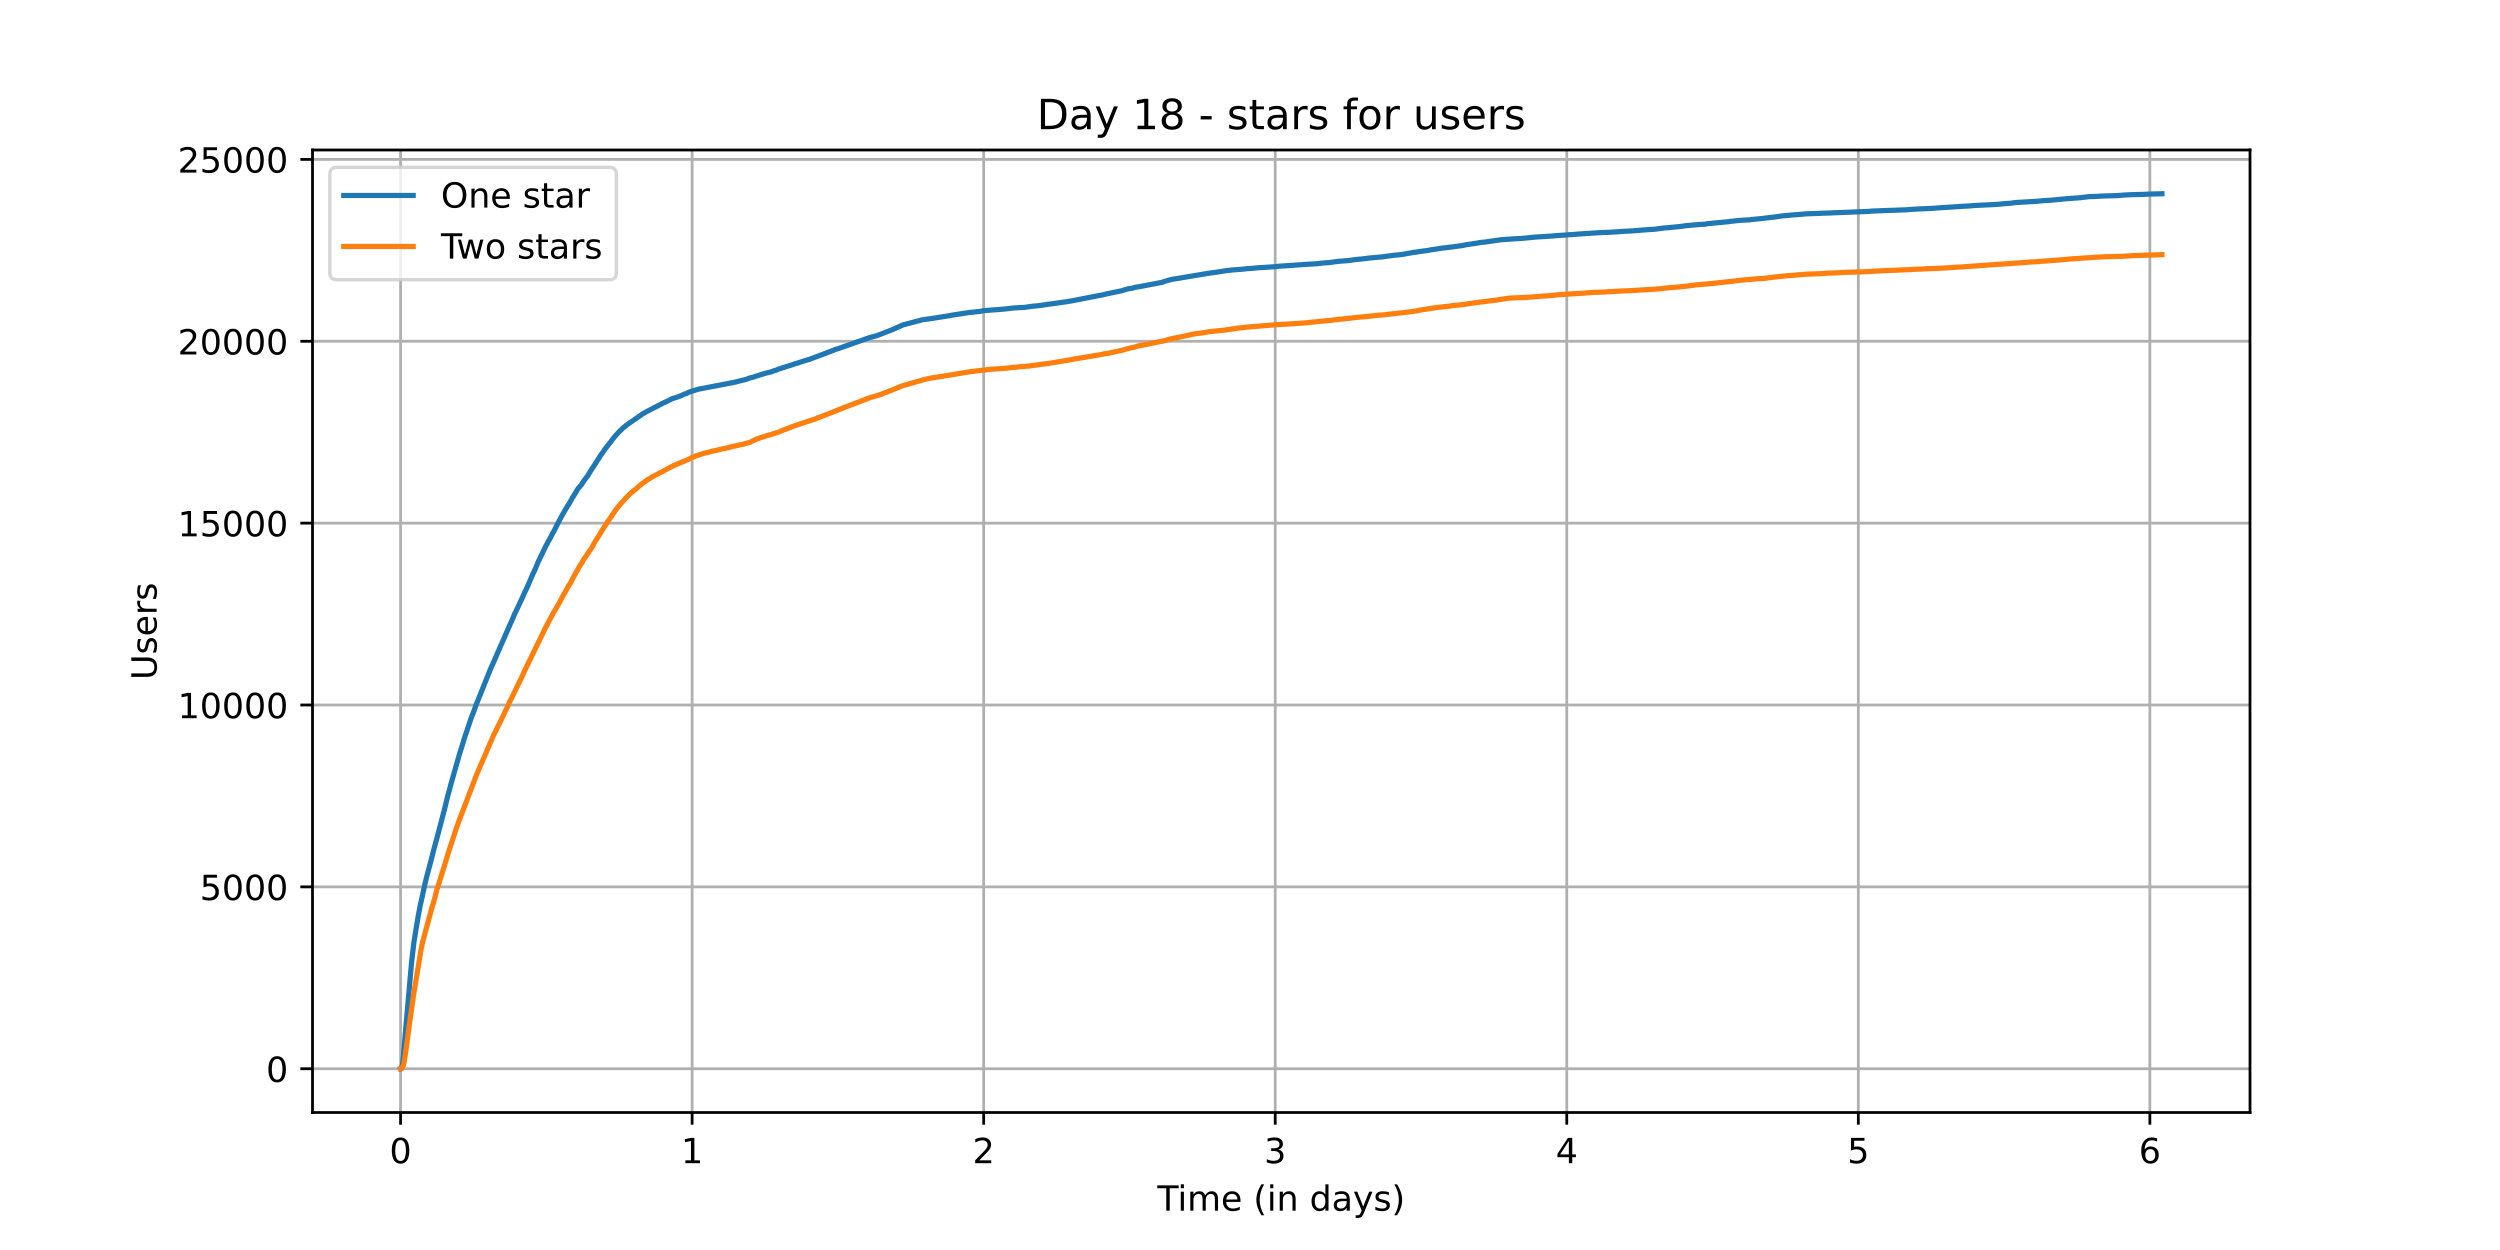 <?xml version="1.0" encoding="utf-8" standalone="no"?>
<!DOCTYPE svg PUBLIC "-//W3C//DTD SVG 1.1//EN"
  "http://www.w3.org/Graphics/SVG/1.1/DTD/svg11.dtd">
<!-- Created with matplotlib (https://matplotlib.org/) -->
<svg height="360pt" version="1.1" viewBox="0 0 720 360" width="720pt" xmlns="http://www.w3.org/2000/svg" xmlns:xlink="http://www.w3.org/1999/xlink">
 <defs>
  <style type="text/css">*{stroke-linecap:butt;stroke-linejoin:round;}</style>
 </defs>
 <g id="figure_1">
  <g id="patch_1">
   <path d="M 0 360 
L 720 360 
L 720 0 
L 0 0 
z
" style="fill:#ffffff;"/>
  </g>
  <g id="axes_1">
   <g id="patch_2">
    <path d="M 90 320.4 
L 648 320.4 
L 648 43.2 
L 90 43.2 
z
" style="fill:#ffffff;"/>
   </g>
   <g id="matplotlib.axis_1">
    <g id="xtick_1">
     <g id="line2d_1">
      <path clip-path="url(#pd41892468a)" d="M 115.364 320.4 
L 115.364 43.2 
" style="fill:none;stroke:#b0b0b0;stroke-linecap:square;stroke-width:0.8;"/>
     </g>
     <g id="line2d_2">
      <defs>
       <path d="M 0 0 
L 0 3.5 
" id="mc7bd245db2" style="stroke:#000000;stroke-width:0.8;"/>
      </defs>
      <g>
       <use style="stroke:#000000;stroke-width:0.8;" x="115.364" xlink:href="#mc7bd245db2" y="320.4"/>
      </g>
     </g>
     <g id="text_1">
      <!-- 0 -->
      <g transform="translate(112.182 334.998)scale(0.1 -0.1)">
       <defs>
        <path d="M 31.781 66.406 
Q 24.172 66.406 20.328 58.906 
Q 16.5 51.422 16.5 36.375 
Q 16.5 21.391 20.328 13.891 
Q 24.172 6.391 31.781 6.391 
Q 39.453 6.391 43.281 13.891 
Q 47.125 21.391 47.125 36.375 
Q 47.125 51.422 43.281 58.906 
Q 39.453 66.406 31.781 66.406 
z
M 31.781 74.219 
Q 44.047 74.219 50.516 64.516 
Q 56.984 54.828 56.984 36.375 
Q 56.984 17.969 50.516 8.266 
Q 44.047 -1.422 31.781 -1.422 
Q 19.531 -1.422 13.062 8.266 
Q 6.594 17.969 6.594 36.375 
Q 6.594 54.828 13.062 64.516 
Q 19.531 74.219 31.781 74.219 
z
" id="DejaVuSans-48"/>
       </defs>
       <use xlink:href="#DejaVuSans-48"/>
      </g>
     </g>
    </g>
    <g id="xtick_2">
     <g id="line2d_3">
      <path clip-path="url(#pd41892468a)" d="M 199.33 320.4 
L 199.33 43.2 
" style="fill:none;stroke:#b0b0b0;stroke-linecap:square;stroke-width:0.8;"/>
     </g>
     <g id="line2d_4">
      <g>
       <use style="stroke:#000000;stroke-width:0.8;" x="199.33" xlink:href="#mc7bd245db2" y="320.4"/>
      </g>
     </g>
     <g id="text_2">
      <!-- 1 -->
      <g transform="translate(196.149 334.998)scale(0.1 -0.1)">
       <defs>
        <path d="M 12.406 8.297 
L 28.516 8.297 
L 28.516 63.922 
L 10.984 60.406 
L 10.984 69.391 
L 28.422 72.906 
L 38.281 72.906 
L 38.281 8.297 
L 54.391 8.297 
L 54.391 0 
L 12.406 0 
z
" id="DejaVuSans-49"/>
       </defs>
       <use xlink:href="#DejaVuSans-49"/>
      </g>
     </g>
    </g>
    <g id="xtick_3">
     <g id="line2d_5">
      <path clip-path="url(#pd41892468a)" d="M 283.296 320.4 
L 283.296 43.2 
" style="fill:none;stroke:#b0b0b0;stroke-linecap:square;stroke-width:0.8;"/>
     </g>
     <g id="line2d_6">
      <g>
       <use style="stroke:#000000;stroke-width:0.8;" x="283.296" xlink:href="#mc7bd245db2" y="320.4"/>
      </g>
     </g>
     <g id="text_3">
      <!-- 2 -->
      <g transform="translate(280.115 334.998)scale(0.1 -0.1)">
       <defs>
        <path d="M 19.188 8.297 
L 53.609 8.297 
L 53.609 0 
L 7.328 0 
L 7.328 8.297 
Q 12.938 14.109 22.625 23.891 
Q 32.328 33.688 34.812 36.531 
Q 39.547 41.844 41.422 45.531 
Q 43.312 49.219 43.312 52.781 
Q 43.312 58.594 39.234 62.25 
Q 35.156 65.922 28.609 65.922 
Q 23.969 65.922 18.812 64.312 
Q 13.672 62.703 7.812 59.422 
L 7.812 69.391 
Q 13.766 71.781 18.938 73 
Q 24.125 74.219 28.422 74.219 
Q 39.75 74.219 46.484 68.547 
Q 53.219 62.891 53.219 53.422 
Q 53.219 48.922 51.531 44.891 
Q 49.859 40.875 45.406 35.406 
Q 44.188 33.984 37.641 27.219 
Q 31.109 20.453 19.188 8.297 
z
" id="DejaVuSans-50"/>
       </defs>
       <use xlink:href="#DejaVuSans-50"/>
      </g>
     </g>
    </g>
    <g id="xtick_4">
     <g id="line2d_7">
      <path clip-path="url(#pd41892468a)" d="M 367.263 320.4 
L 367.263 43.2 
" style="fill:none;stroke:#b0b0b0;stroke-linecap:square;stroke-width:0.8;"/>
     </g>
     <g id="line2d_8">
      <g>
       <use style="stroke:#000000;stroke-width:0.8;" x="367.263" xlink:href="#mc7bd245db2" y="320.4"/>
      </g>
     </g>
     <g id="text_4">
      <!-- 3 -->
      <g transform="translate(364.082 334.998)scale(0.1 -0.1)">
       <defs>
        <path d="M 40.578 39.312 
Q 47.656 37.797 51.625 33 
Q 55.609 28.219 55.609 21.188 
Q 55.609 10.406 48.188 4.484 
Q 40.766 -1.422 27.094 -1.422 
Q 22.516 -1.422 17.656 -0.516 
Q 12.797 0.391 7.625 2.203 
L 7.625 11.719 
Q 11.719 9.328 16.594 8.109 
Q 21.484 6.891 26.812 6.891 
Q 36.078 6.891 40.938 10.547 
Q 45.797 14.203 45.797 21.188 
Q 45.797 27.641 41.281 31.266 
Q 36.766 34.906 28.719 34.906 
L 20.219 34.906 
L 20.219 43.016 
L 29.109 43.016 
Q 36.375 43.016 40.234 45.922 
Q 44.094 48.828 44.094 54.297 
Q 44.094 59.906 40.109 62.906 
Q 36.141 65.922 28.719 65.922 
Q 24.656 65.922 20.016 65.031 
Q 15.375 64.156 9.812 62.312 
L 9.812 71.094 
Q 15.438 72.656 20.344 73.438 
Q 25.25 74.219 29.594 74.219 
Q 40.828 74.219 47.359 69.109 
Q 53.906 64.016 53.906 55.328 
Q 53.906 49.266 50.438 45.094 
Q 46.969 40.922 40.578 39.312 
z
" id="DejaVuSans-51"/>
       </defs>
       <use xlink:href="#DejaVuSans-51"/>
      </g>
     </g>
    </g>
    <g id="xtick_5">
     <g id="line2d_9">
      <path clip-path="url(#pd41892468a)" d="M 451.229 320.4 
L 451.229 43.2 
" style="fill:none;stroke:#b0b0b0;stroke-linecap:square;stroke-width:0.8;"/>
     </g>
     <g id="line2d_10">
      <g>
       <use style="stroke:#000000;stroke-width:0.8;" x="451.229" xlink:href="#mc7bd245db2" y="320.4"/>
      </g>
     </g>
     <g id="text_5">
      <!-- 4 -->
      <g transform="translate(448.048 334.998)scale(0.1 -0.1)">
       <defs>
        <path d="M 37.797 64.312 
L 12.891 25.391 
L 37.797 25.391 
z
M 35.203 72.906 
L 47.609 72.906 
L 47.609 25.391 
L 58.016 25.391 
L 58.016 17.188 
L 47.609 17.188 
L 47.609 0 
L 37.797 0 
L 37.797 17.188 
L 4.891 17.188 
L 4.891 26.703 
z
" id="DejaVuSans-52"/>
       </defs>
       <use xlink:href="#DejaVuSans-52"/>
      </g>
     </g>
    </g>
    <g id="xtick_6">
     <g id="line2d_11">
      <path clip-path="url(#pd41892468a)" d="M 535.196 320.4 
L 535.196 43.2 
" style="fill:none;stroke:#b0b0b0;stroke-linecap:square;stroke-width:0.8;"/>
     </g>
     <g id="line2d_12">
      <g>
       <use style="stroke:#000000;stroke-width:0.8;" x="535.196" xlink:href="#mc7bd245db2" y="320.4"/>
      </g>
     </g>
     <g id="text_6">
      <!-- 5 -->
      <g transform="translate(532.014 334.998)scale(0.1 -0.1)">
       <defs>
        <path d="M 10.797 72.906 
L 49.516 72.906 
L 49.516 64.594 
L 19.828 64.594 
L 19.828 46.734 
Q 21.969 47.469 24.109 47.828 
Q 26.266 48.188 28.422 48.188 
Q 40.625 48.188 47.75 41.5 
Q 54.891 34.812 54.891 23.391 
Q 54.891 11.625 47.562 5.094 
Q 40.234 -1.422 26.906 -1.422 
Q 22.312 -1.422 17.547 -0.641 
Q 12.797 0.141 7.719 1.703 
L 7.719 11.625 
Q 12.109 9.234 16.797 8.062 
Q 21.484 6.891 26.703 6.891 
Q 35.156 6.891 40.078 11.328 
Q 45.016 15.766 45.016 23.391 
Q 45.016 31 40.078 35.438 
Q 35.156 39.891 26.703 39.891 
Q 22.75 39.891 18.812 39.016 
Q 14.891 38.141 10.797 36.281 
z
" id="DejaVuSans-53"/>
       </defs>
       <use xlink:href="#DejaVuSans-53"/>
      </g>
     </g>
    </g>
    <g id="xtick_7">
     <g id="line2d_13">
      <path clip-path="url(#pd41892468a)" d="M 619.162 320.4 
L 619.162 43.2 
" style="fill:none;stroke:#b0b0b0;stroke-linecap:square;stroke-width:0.8;"/>
     </g>
     <g id="line2d_14">
      <g>
       <use style="stroke:#000000;stroke-width:0.8;" x="619.162" xlink:href="#mc7bd245db2" y="320.4"/>
      </g>
     </g>
     <g id="text_7">
      <!-- 6 -->
      <g transform="translate(615.981 334.998)scale(0.1 -0.1)">
       <defs>
        <path d="M 33.016 40.375 
Q 26.375 40.375 22.484 35.828 
Q 18.609 31.297 18.609 23.391 
Q 18.609 15.531 22.484 10.953 
Q 26.375 6.391 33.016 6.391 
Q 39.656 6.391 43.531 10.953 
Q 47.406 15.531 47.406 23.391 
Q 47.406 31.297 43.531 35.828 
Q 39.656 40.375 33.016 40.375 
z
M 52.594 71.297 
L 52.594 62.312 
Q 48.875 64.062 45.094 64.984 
Q 41.312 65.922 37.594 65.922 
Q 27.828 65.922 22.672 59.328 
Q 17.531 52.734 16.797 39.406 
Q 19.672 43.656 24.016 45.922 
Q 28.375 48.188 33.594 48.188 
Q 44.578 48.188 50.953 41.516 
Q 57.328 34.859 57.328 23.391 
Q 57.328 12.156 50.688 5.359 
Q 44.047 -1.422 33.016 -1.422 
Q 20.359 -1.422 13.672 8.266 
Q 6.984 17.969 6.984 36.375 
Q 6.984 53.656 15.188 63.938 
Q 23.391 74.219 37.203 74.219 
Q 40.922 74.219 44.703 73.484 
Q 48.484 72.75 52.594 71.297 
z
" id="DejaVuSans-54"/>
       </defs>
       <use xlink:href="#DejaVuSans-54"/>
      </g>
     </g>
    </g>
    <g id="text_8">
     <!-- Time (in days) -->
     <g transform="translate(333.327 348.677)scale(0.1 -0.1)">
      <defs>
       <path d="M -0.297 72.906 
L 61.375 72.906 
L 61.375 64.594 
L 35.5 64.594 
L 35.5 0 
L 25.594 0 
L 25.594 64.594 
L -0.297 64.594 
z
" id="DejaVuSans-84"/>
       <path d="M 9.422 54.688 
L 18.406 54.688 
L 18.406 0 
L 9.422 0 
z
M 9.422 75.984 
L 18.406 75.984 
L 18.406 64.594 
L 9.422 64.594 
z
" id="DejaVuSans-105"/>
       <path d="M 52 44.188 
Q 55.375 50.25 60.062 53.125 
Q 64.75 56 71.094 56 
Q 79.641 56 84.281 50.016 
Q 88.922 44.047 88.922 33.016 
L 88.922 0 
L 79.891 0 
L 79.891 32.719 
Q 79.891 40.578 77.094 44.375 
Q 74.312 48.188 68.609 48.188 
Q 61.625 48.188 57.562 43.547 
Q 53.516 38.922 53.516 30.906 
L 53.516 0 
L 44.484 0 
L 44.484 32.719 
Q 44.484 40.625 41.703 44.406 
Q 38.922 48.188 33.109 48.188 
Q 26.219 48.188 22.156 43.531 
Q 18.109 38.875 18.109 30.906 
L 18.109 0 
L 9.078 0 
L 9.078 54.688 
L 18.109 54.688 
L 18.109 46.188 
Q 21.188 51.219 25.484 53.609 
Q 29.781 56 35.688 56 
Q 41.656 56 45.828 52.969 
Q 50 49.953 52 44.188 
z
" id="DejaVuSans-109"/>
       <path d="M 56.203 29.594 
L 56.203 25.203 
L 14.891 25.203 
Q 15.484 15.922 20.484 11.062 
Q 25.484 6.203 34.422 6.203 
Q 39.594 6.203 44.453 7.469 
Q 49.312 8.734 54.109 11.281 
L 54.109 2.781 
Q 49.266 0.734 44.188 -0.344 
Q 39.109 -1.422 33.891 -1.422 
Q 20.797 -1.422 13.156 6.188 
Q 5.516 13.812 5.516 26.812 
Q 5.516 40.234 12.766 48.109 
Q 20.016 56 32.328 56 
Q 43.359 56 49.781 48.891 
Q 56.203 41.797 56.203 29.594 
z
M 47.219 32.234 
Q 47.125 39.594 43.094 43.984 
Q 39.062 48.391 32.422 48.391 
Q 24.906 48.391 20.391 44.141 
Q 15.875 39.891 15.188 32.172 
z
" id="DejaVuSans-101"/>
       <path id="DejaVuSans-32"/>
       <path d="M 31 75.875 
Q 24.469 64.656 21.281 53.656 
Q 18.109 42.672 18.109 31.391 
Q 18.109 20.125 21.312 9.062 
Q 24.516 -2 31 -13.188 
L 23.188 -13.188 
Q 15.875 -1.703 12.234 9.375 
Q 8.594 20.453 8.594 31.391 
Q 8.594 42.281 12.203 53.312 
Q 15.828 64.359 23.188 75.875 
z
" id="DejaVuSans-40"/>
       <path d="M 54.891 33.016 
L 54.891 0 
L 45.906 0 
L 45.906 32.719 
Q 45.906 40.484 42.875 44.328 
Q 39.844 48.188 33.797 48.188 
Q 26.516 48.188 22.312 43.547 
Q 18.109 38.922 18.109 30.906 
L 18.109 0 
L 9.078 0 
L 9.078 54.688 
L 18.109 54.688 
L 18.109 46.188 
Q 21.344 51.125 25.703 53.562 
Q 30.078 56 35.797 56 
Q 45.219 56 50.047 50.172 
Q 54.891 44.344 54.891 33.016 
z
" id="DejaVuSans-110"/>
       <path d="M 45.406 46.391 
L 45.406 75.984 
L 54.391 75.984 
L 54.391 0 
L 45.406 0 
L 45.406 8.203 
Q 42.578 3.328 38.25 0.953 
Q 33.938 -1.422 27.875 -1.422 
Q 17.969 -1.422 11.734 6.484 
Q 5.516 14.406 5.516 27.297 
Q 5.516 40.188 11.734 48.094 
Q 17.969 56 27.875 56 
Q 33.938 56 38.25 53.625 
Q 42.578 51.266 45.406 46.391 
z
M 14.797 27.297 
Q 14.797 17.391 18.875 11.75 
Q 22.953 6.109 30.078 6.109 
Q 37.203 6.109 41.297 11.75 
Q 45.406 17.391 45.406 27.297 
Q 45.406 37.203 41.297 42.844 
Q 37.203 48.484 30.078 48.484 
Q 22.953 48.484 18.875 42.844 
Q 14.797 37.203 14.797 27.297 
z
" id="DejaVuSans-100"/>
       <path d="M 34.281 27.484 
Q 23.391 27.484 19.188 25 
Q 14.984 22.516 14.984 16.5 
Q 14.984 11.719 18.141 8.906 
Q 21.297 6.109 26.703 6.109 
Q 34.188 6.109 38.703 11.406 
Q 43.219 16.703 43.219 25.484 
L 43.219 27.484 
z
M 52.203 31.203 
L 52.203 0 
L 43.219 0 
L 43.219 8.297 
Q 40.141 3.328 35.547 0.953 
Q 30.953 -1.422 24.312 -1.422 
Q 15.922 -1.422 10.953 3.297 
Q 6 8.016 6 15.922 
Q 6 25.141 12.172 29.828 
Q 18.359 34.516 30.609 34.516 
L 43.219 34.516 
L 43.219 35.406 
Q 43.219 41.609 39.141 45 
Q 35.062 48.391 27.688 48.391 
Q 23 48.391 18.547 47.266 
Q 14.109 46.141 10.016 43.891 
L 10.016 52.203 
Q 14.938 54.109 19.578 55.047 
Q 24.219 56 28.609 56 
Q 40.484 56 46.344 49.844 
Q 52.203 43.703 52.203 31.203 
z
" id="DejaVuSans-97"/>
       <path d="M 32.172 -5.078 
Q 28.375 -14.844 24.75 -17.812 
Q 21.141 -20.797 15.094 -20.797 
L 7.906 -20.797 
L 7.906 -13.281 
L 13.188 -13.281 
Q 16.891 -13.281 18.938 -11.516 
Q 21 -9.766 23.484 -3.219 
L 25.094 0.875 
L 2.984 54.688 
L 12.5 54.688 
L 29.594 11.922 
L 46.688 54.688 
L 56.203 54.688 
z
" id="DejaVuSans-121"/>
       <path d="M 44.281 53.078 
L 44.281 44.578 
Q 40.484 46.531 36.375 47.5 
Q 32.281 48.484 27.875 48.484 
Q 21.188 48.484 17.844 46.438 
Q 14.5 44.391 14.5 40.281 
Q 14.5 37.156 16.891 35.375 
Q 19.281 33.594 26.516 31.984 
L 29.594 31.297 
Q 39.156 29.25 43.188 25.516 
Q 47.219 21.781 47.219 15.094 
Q 47.219 7.469 41.188 3.016 
Q 35.156 -1.422 24.609 -1.422 
Q 20.219 -1.422 15.453 -0.562 
Q 10.688 0.297 5.422 2 
L 5.422 11.281 
Q 10.406 8.688 15.234 7.391 
Q 20.062 6.109 24.812 6.109 
Q 31.156 6.109 34.562 8.281 
Q 37.984 10.453 37.984 14.406 
Q 37.984 18.062 35.516 20.016 
Q 33.062 21.969 24.703 23.781 
L 21.578 24.516 
Q 13.234 26.266 9.516 29.906 
Q 5.812 33.547 5.812 39.891 
Q 5.812 47.609 11.281 51.797 
Q 16.75 56 26.812 56 
Q 31.781 56 36.172 55.266 
Q 40.578 54.547 44.281 53.078 
z
" id="DejaVuSans-115"/>
       <path d="M 8.016 75.875 
L 15.828 75.875 
Q 23.141 64.359 26.781 53.312 
Q 30.422 42.281 30.422 31.391 
Q 30.422 20.453 26.781 9.375 
Q 23.141 -1.703 15.828 -13.188 
L 8.016 -13.188 
Q 14.5 -2 17.703 9.062 
Q 20.906 20.125 20.906 31.391 
Q 20.906 42.672 17.703 53.656 
Q 14.5 64.656 8.016 75.875 
z
" id="DejaVuSans-41"/>
      </defs>
      <use xlink:href="#DejaVuSans-84"/>
      <use x="57.959" xlink:href="#DejaVuSans-105"/>
      <use x="85.742" xlink:href="#DejaVuSans-109"/>
      <use x="183.154" xlink:href="#DejaVuSans-101"/>
      <use x="244.678" xlink:href="#DejaVuSans-32"/>
      <use x="276.465" xlink:href="#DejaVuSans-40"/>
      <use x="315.479" xlink:href="#DejaVuSans-105"/>
      <use x="343.262" xlink:href="#DejaVuSans-110"/>
      <use x="406.641" xlink:href="#DejaVuSans-32"/>
      <use x="438.428" xlink:href="#DejaVuSans-100"/>
      <use x="501.904" xlink:href="#DejaVuSans-97"/>
      <use x="563.184" xlink:href="#DejaVuSans-121"/>
      <use x="622.363" xlink:href="#DejaVuSans-115"/>
      <use x="674.463" xlink:href="#DejaVuSans-41"/>
     </g>
    </g>
   </g>
   <g id="matplotlib.axis_2">
    <g id="ytick_1">
     <g id="line2d_15">
      <path clip-path="url(#pd41892468a)" d="M 90 307.8 
L 648 307.8 
" style="fill:none;stroke:#b0b0b0;stroke-linecap:square;stroke-width:0.8;"/>
     </g>
     <g id="line2d_16">
      <defs>
       <path d="M 0 0 
L -3.5 0 
" id="mae9457d638" style="stroke:#000000;stroke-width:0.8;"/>
      </defs>
      <g>
       <use style="stroke:#000000;stroke-width:0.8;" x="90" xlink:href="#mae9457d638" y="307.8"/>
      </g>
     </g>
     <g id="text_9">
      <!-- 0 -->
      <g transform="translate(76.638 311.599)scale(0.1 -0.1)">
       <use xlink:href="#DejaVuSans-48"/>
      </g>
     </g>
    </g>
    <g id="ytick_2">
     <g id="line2d_17">
      <path clip-path="url(#pd41892468a)" d="M 90 255.422 
L 648 255.422 
" style="fill:none;stroke:#b0b0b0;stroke-linecap:square;stroke-width:0.8;"/>
     </g>
     <g id="line2d_18">
      <g>
       <use style="stroke:#000000;stroke-width:0.8;" x="90" xlink:href="#mae9457d638" y="255.422"/>
      </g>
     </g>
     <g id="text_10">
      <!-- 5000 -->
      <g transform="translate(57.55 259.221)scale(0.1 -0.1)">
       <use xlink:href="#DejaVuSans-53"/>
       <use x="63.623" xlink:href="#DejaVuSans-48"/>
       <use x="127.246" xlink:href="#DejaVuSans-48"/>
       <use x="190.869" xlink:href="#DejaVuSans-48"/>
      </g>
     </g>
    </g>
    <g id="ytick_3">
     <g id="line2d_19">
      <path clip-path="url(#pd41892468a)" d="M 90 203.044 
L 648 203.044 
" style="fill:none;stroke:#b0b0b0;stroke-linecap:square;stroke-width:0.8;"/>
     </g>
     <g id="line2d_20">
      <g>
       <use style="stroke:#000000;stroke-width:0.8;" x="90" xlink:href="#mae9457d638" y="203.044"/>
      </g>
     </g>
     <g id="text_11">
      <!-- 10000 -->
      <g transform="translate(51.188 206.844)scale(0.1 -0.1)">
       <use xlink:href="#DejaVuSans-49"/>
       <use x="63.623" xlink:href="#DejaVuSans-48"/>
       <use x="127.246" xlink:href="#DejaVuSans-48"/>
       <use x="190.869" xlink:href="#DejaVuSans-48"/>
       <use x="254.492" xlink:href="#DejaVuSans-48"/>
      </g>
     </g>
    </g>
    <g id="ytick_4">
     <g id="line2d_21">
      <path clip-path="url(#pd41892468a)" d="M 90 150.667 
L 648 150.667 
" style="fill:none;stroke:#b0b0b0;stroke-linecap:square;stroke-width:0.8;"/>
     </g>
     <g id="line2d_22">
      <g>
       <use style="stroke:#000000;stroke-width:0.8;" x="90" xlink:href="#mae9457d638" y="150.667"/>
      </g>
     </g>
     <g id="text_12">
      <!-- 15000 -->
      <g transform="translate(51.188 154.466)scale(0.1 -0.1)">
       <use xlink:href="#DejaVuSans-49"/>
       <use x="63.623" xlink:href="#DejaVuSans-53"/>
       <use x="127.246" xlink:href="#DejaVuSans-48"/>
       <use x="190.869" xlink:href="#DejaVuSans-48"/>
       <use x="254.492" xlink:href="#DejaVuSans-48"/>
      </g>
     </g>
    </g>
    <g id="ytick_5">
     <g id="line2d_23">
      <path clip-path="url(#pd41892468a)" d="M 90 98.289 
L 648 98.289 
" style="fill:none;stroke:#b0b0b0;stroke-linecap:square;stroke-width:0.8;"/>
     </g>
     <g id="line2d_24">
      <g>
       <use style="stroke:#000000;stroke-width:0.8;" x="90" xlink:href="#mae9457d638" y="98.289"/>
      </g>
     </g>
     <g id="text_13">
      <!-- 20000 -->
      <g transform="translate(51.188 102.088)scale(0.1 -0.1)">
       <use xlink:href="#DejaVuSans-50"/>
       <use x="63.623" xlink:href="#DejaVuSans-48"/>
       <use x="127.246" xlink:href="#DejaVuSans-48"/>
       <use x="190.869" xlink:href="#DejaVuSans-48"/>
       <use x="254.492" xlink:href="#DejaVuSans-48"/>
      </g>
     </g>
    </g>
    <g id="ytick_6">
     <g id="line2d_25">
      <path clip-path="url(#pd41892468a)" d="M 90 45.911 
L 648 45.911 
" style="fill:none;stroke:#b0b0b0;stroke-linecap:square;stroke-width:0.8;"/>
     </g>
     <g id="line2d_26">
      <g>
       <use style="stroke:#000000;stroke-width:0.8;" x="90" xlink:href="#mae9457d638" y="45.911"/>
      </g>
     </g>
     <g id="text_14">
      <!-- 25000 -->
      <g transform="translate(51.188 49.71)scale(0.1 -0.1)">
       <use xlink:href="#DejaVuSans-50"/>
       <use x="63.623" xlink:href="#DejaVuSans-53"/>
       <use x="127.246" xlink:href="#DejaVuSans-48"/>
       <use x="190.869" xlink:href="#DejaVuSans-48"/>
       <use x="254.492" xlink:href="#DejaVuSans-48"/>
      </g>
     </g>
    </g>
    <g id="text_15">
     <!-- Users -->
     <g transform="translate(45.108 195.801)rotate(-90)scale(0.1 -0.1)">
      <defs>
       <path d="M 8.688 72.906 
L 18.609 72.906 
L 18.609 28.609 
Q 18.609 16.891 22.844 11.734 
Q 27.094 6.594 36.625 6.594 
Q 46.094 6.594 50.344 11.734 
Q 54.594 16.891 54.594 28.609 
L 54.594 72.906 
L 64.5 72.906 
L 64.5 27.391 
Q 64.5 13.141 57.438 5.859 
Q 50.391 -1.422 36.625 -1.422 
Q 22.797 -1.422 15.734 5.859 
Q 8.688 13.141 8.688 27.391 
z
" id="DejaVuSans-85"/>
       <path d="M 41.109 46.297 
Q 39.594 47.172 37.812 47.578 
Q 36.031 48 33.891 48 
Q 26.266 48 22.188 43.047 
Q 18.109 38.094 18.109 28.812 
L 18.109 0 
L 9.078 0 
L 9.078 54.688 
L 18.109 54.688 
L 18.109 46.188 
Q 20.953 51.172 25.484 53.578 
Q 30.031 56 36.531 56 
Q 37.453 56 38.578 55.875 
Q 39.703 55.766 41.062 55.516 
z
" id="DejaVuSans-114"/>
      </defs>
      <use xlink:href="#DejaVuSans-85"/>
      <use x="73.193" xlink:href="#DejaVuSans-115"/>
      <use x="125.293" xlink:href="#DejaVuSans-101"/>
      <use x="186.816" xlink:href="#DejaVuSans-114"/>
      <use x="227.93" xlink:href="#DejaVuSans-115"/>
     </g>
    </g>
   </g>
   <g id="line2d_27">
    <path clip-path="url(#pd41892468a)" d="M 115.364 307.8 
L 115.581 307.706 
L 115.871 306.889 
L 116.16 304.668 
L 116.679 298.162 
L 118.529 277.19 
L 119.222 271.251 
L 120.493 263.53 
L 121.071 260.555 
L 121.533 258.554 
L 122.4 254.49 
L 123.035 251.955 
L 124.133 247.848 
L 125 244.444 
L 125.809 241.479 
L 126.099 240.4 
L 128.121 232.648 
L 128.872 229.527 
L 129.392 227.62 
L 129.855 225.871 
L 132.513 216.547 
L 132.917 215.353 
L 133.898 212.116 
L 134.361 210.796 
L 135.691 206.816 
L 135.806 206.533 
L 136.326 205.181 
L 136.499 204.741 
L 137.077 203.107 
L 141.354 192.454 
L 141.759 191.595 
L 147.19 179.181 
L 147.364 178.867 
L 148.231 176.761 
L 148.52 176.227 
L 149.675 173.765 
L 150.773 171.398 
L 151.178 170.434 
L 151.466 169.9 
L 151.987 168.779 
L 153.374 165.511 
L 154.183 163.803 
L 154.934 161.949 
L 157.361 156.942 
L 157.534 156.732 
L 157.939 155.852 
L 158.228 155.402 
L 159.094 153.726 
L 159.441 153.128 
L 160.655 150.74 
L 161.579 148.98 
L 162.677 147.032 
L 162.909 146.675 
L 163.544 145.565 
L 163.893 145.115 
L 164.644 143.721 
L 164.934 143.177 
L 165.05 143.093 
L 166.436 140.767 
L 167.419 139.625 
L 167.65 139.248 
L 167.824 138.997 
L 168.344 138.201 
L 168.691 137.771 
L 169.096 137.268 
L 169.558 136.525 
L 170.31 135.278 
L 171.004 134.241 
L 172.913 131.276 
L 173.086 130.973 
L 173.664 130.218 
L 174.011 129.653 
L 174.646 128.804 
L 174.762 128.668 
L 175.745 127.442 
L 176.207 126.793 
L 177.248 125.483 
L 177.364 125.368 
L 178.231 124.425 
L 178.695 123.964 
L 179.619 123.085 
L 180.082 122.749 
L 180.372 122.477 
L 180.95 122.079 
L 181.123 121.943 
L 185.168 119.156 
L 185.688 118.863 
L 186.151 118.58 
L 191.238 115.961 
L 191.469 115.877 
L 193.723 114.767 
L 194.127 114.662 
L 194.878 114.421 
L 195.398 114.243 
L 195.687 114.138 
L 196.785 113.657 
L 197.073 113.52 
L 197.883 113.279 
L 198.172 113.028 
L 200.772 112.19 
L 201.177 112.085 
L 211.29 110.137 
L 211.579 110.084 
L 211.983 109.99 
L 213.197 109.665 
L 214.988 109.236 
L 215.798 108.901 
L 216.145 108.806 
L 216.896 108.639 
L 217.185 108.534 
L 217.762 108.335 
L 220.42 107.497 
L 221.982 107.13 
L 222.328 107.005 
L 222.848 106.805 
L 223.194 106.711 
L 223.484 106.617 
L 224.351 106.261 
L 224.986 106.072 
L 225.275 105.946 
L 227.066 105.402 
L 227.875 105.15 
L 228.396 104.972 
L 228.626 104.888 
L 228.916 104.773 
L 229.897 104.511 
L 230.302 104.354 
L 232.613 103.621 
L 233.018 103.527 
L 240.011 100.897 
L 240.475 100.667 
L 241.572 100.363 
L 242.207 100.133 
L 242.728 99.934 
L 250.586 97.168 
L 251.165 97.063 
L 251.627 96.917 
L 252.609 96.634 
L 257.059 94.926 
L 258.388 94.308 
L 258.677 94.214 
L 259.717 93.722 
L 260.179 93.522 
L 260.642 93.449 
L 260.931 93.344 
L 262.317 92.988 
L 263.763 92.58 
L 264.167 92.485 
L 264.571 92.381 
L 265.669 92.087 
L 267.807 91.804 
L 268.5 91.7 
L 273.528 90.904 
L 273.99 90.799 
L 278.498 90.097 
L 279.133 89.992 
L 280.173 89.908 
L 281.04 89.814 
L 281.502 89.762 
L 282.427 89.657 
L 283.236 89.468 
L 284.68 89.364 
L 285.72 89.28 
L 287.281 89.175 
L 288.321 89.091 
L 289.419 88.987 
L 291.037 88.798 
L 291.961 88.693 
L 292.828 88.641 
L 294.966 88.536 
L 297.509 88.18 
L 298.838 88.075 
L 301.38 87.719 
L 301.785 87.625 
L 302.247 87.572 
L 303.171 87.468 
L 306.35 87.007 
L 307.217 86.902 
L 307.911 86.755 
L 308.662 86.651 
L 316.578 85.1 
L 317.156 84.995 
L 317.676 84.901 
L 318.6 84.671 
L 319.063 84.566 
L 322.992 83.749 
L 324.957 83.152 
L 325.824 83.047 
L 326.055 83.015 
L 326.401 82.921 
L 326.748 82.775 
L 327.384 82.68 
L 327.905 82.607 
L 334.898 81.266 
L 335.129 81.13 
L 335.649 80.962 
L 336.633 80.69 
L 336.921 80.606 
L 337.672 80.439 
L 338.192 80.334 
L 338.712 80.26 
L 347.033 78.878 
L 347.611 78.773 
L 350.269 78.396 
L 350.963 78.301 
L 351.252 78.249 
L 351.887 78.144 
L 352.465 78.05 
L 353.216 77.945 
L 355.008 77.736 
L 356.568 77.631 
L 357.666 77.537 
L 358.649 77.443 
L 359.168 77.369 
L 360.844 77.264 
L 362.231 77.118 
L 363.964 77.023 
L 364.369 76.992 
L 366.044 76.887 
L 367.085 76.803 
L 368.125 76.699 
L 368.413 76.657 
L 370.321 76.552 
L 370.726 76.51 
L 372.402 76.405 
L 373.442 76.322 
L 375.06 76.217 
L 375.464 76.175 
L 377.024 76.081 
L 377.371 76.06 
L 379.278 75.955 
L 381.127 75.735 
L 382.687 75.63 
L 383.149 75.578 
L 385.345 75.274 
L 388.355 75.044 
L 388.817 74.981 
L 389.453 74.876 
L 389.858 74.834 
L 390.551 74.74 
L 391.013 74.687 
L 392.226 74.583 
L 394.249 74.331 
L 395.347 74.227 
L 396.618 74.101 
L 398.005 73.996 
L 398.582 73.902 
L 401.067 73.567 
L 402.05 73.462 
L 403.147 73.368 
L 403.956 73.263 
L 404.592 73.137 
L 405.228 73.032 
L 405.574 72.959 
L 406.267 72.865 
L 407.076 72.687 
L 407.943 72.592 
L 408.29 72.529 
L 408.925 72.446 
L 409.272 72.383 
L 411.353 72.11 
L 411.757 72.006 
L 415.456 71.44 
L 416.496 71.335 
L 417.074 71.241 
L 418.057 71.136 
L 420.543 70.801 
L 421.295 70.696 
L 422.162 70.497 
L 425.4 70.015 
L 425.92 69.921 
L 426.267 69.837 
L 427.538 69.732 
L 428.001 69.68 
L 428.579 69.575 
L 431.527 69.156 
L 432.279 69.052 
L 433.261 68.978 
L 434.763 68.873 
L 435.746 68.8 
L 437.769 68.695 
L 438.174 68.664 
L 439.33 68.559 
L 440.371 68.465 
L 440.834 68.413 
L 442.22 68.266 
L 443.954 68.172 
L 444.358 68.14 
L 446.092 68.035 
L 446.959 67.983 
L 448.057 67.878 
L 449.04 67.805 
L 450.772 67.7 
L 451.871 67.606 
L 453.546 67.501 
L 454.009 67.449 
L 455.627 67.344 
L 456.667 67.26 
L 458.4 67.156 
L 458.805 67.124 
L 460.538 67.019 
L 461.348 66.977 
L 463.89 66.883 
L 464.295 66.841 
L 466.144 66.736 
L 467.299 66.632 
L 469.668 66.527 
L 470.65 66.454 
L 471.922 66.349 
L 473.02 66.255 
L 474.349 66.16 
L 474.695 66.139 
L 476.371 66.035 
L 476.833 65.982 
L 479.26 65.657 
L 480.762 65.553 
L 481.051 65.511 
L 481.514 65.458 
L 482.612 65.354 
L 483.767 65.249 
L 484.403 65.155 
L 484.749 65.134 
L 485.154 65.039 
L 485.616 64.987 
L 486.656 64.903 
L 487.696 64.799 
L 488.101 64.767 
L 489.141 64.683 
L 491.048 64.579 
L 491.8 64.411 
L 492.956 64.306 
L 494.17 64.191 
L 495.384 64.086 
L 496.713 63.95 
L 497.753 63.856 
L 498.331 63.751 
L 499.487 63.646 
L 500.007 63.573 
L 501.105 63.468 
L 501.973 63.416 
L 503.88 63.311 
L 504.458 63.217 
L 505.556 63.112 
L 506.771 62.997 
L 507.752 62.892 
L 509.718 62.651 
L 510.759 62.546 
L 513.592 62.138 
L 514.979 62.033 
L 516.308 61.897 
L 517.695 61.813 
L 517.984 61.782 
L 519.198 61.677 
L 519.661 61.624 
L 520.585 61.562 
L 523.938 61.457 
L 524.342 61.425 
L 527.405 61.331 
L 527.811 61.289 
L 530.815 61.184 
L 531.566 61.153 
L 534.166 61.048 
L 534.975 61.006 
L 537.923 60.902 
L 539.135 60.786 
L 541.909 60.682 
L 542.719 60.64 
L 545.954 60.545 
L 546.358 60.514 
L 549.306 60.409 
L 549.767 60.346 
L 551.501 60.242 
L 552.368 60.189 
L 554.68 60.085 
L 555.373 60.064 
L 557.107 59.959 
L 557.96 59.885 
L 562.702 59.582 
L 564.378 59.477 
L 564.84 59.425 
L 567.151 59.32 
L 568.365 59.205 
L 570.388 59.1 
L 571.196 59.058 
L 573.623 58.953 
L 574.547 58.89 
L 576.05 58.786 
L 577.379 58.649 
L 578.823 58.545 
L 579.227 58.513 
L 579.921 58.408 
L 580.441 58.335 
L 582.232 58.23 
L 583.158 58.167 
L 585.18 58.063 
L 585.527 58.042 
L 587.088 57.937 
L 588.533 57.78 
L 590.499 57.675 
L 591.77 57.549 
L 592.868 57.445 
L 594.025 57.34 
L 595.18 57.235 
L 596.164 57.162 
L 597.32 57.068 
L 597.724 57.036 
L 598.534 56.994 
L 599.516 56.889 
L 601.54 56.638 
L 604.431 56.533 
L 604.894 56.47 
L 608.766 56.366 
L 609.402 56.355 
L 610.847 56.25 
L 611.251 56.209 
L 612.986 56.104 
L 613.737 56.072 
L 617.725 55.968 
L 618.649 55.905 
L 622.636 55.8 
L 622.636 55.8 
" style="fill:none;stroke:#1f77b4;stroke-linecap:square;stroke-width:1.5;"/>
   </g>
   <g id="line2d_28">
    <path clip-path="url(#pd41892468a)" d="M 115.364 307.8 
L 115.697 307.716 
L 116.102 307.014 
L 116.391 305.956 
L 116.795 303.327 
L 117.199 300.373 
L 117.893 295.177 
L 119.049 286.922 
L 121.244 273.597 
L 121.707 271.366 
L 124.538 260.87 
L 124.712 260.409 
L 125.347 258.125 
L 125.809 256.26 
L 126.156 255.244 
L 127.023 252.447 
L 127.717 250.216 
L 128.352 248.152 
L 129.103 245.659 
L 131.414 238.567 
L 131.703 237.813 
L 132.281 236.116 
L 132.627 235.278 
L 137.135 223.43 
L 137.713 222.047 
L 142.221 211.582 
L 142.741 210.608 
L 143.088 209.843 
L 143.204 209.602 
L 143.492 209.005 
L 143.782 208.492 
L 146.439 202.919 
L 146.729 202.248 
L 147.306 201.096 
L 150.485 194.58 
L 151.12 193.124 
L 155.222 184.66 
L 155.801 183.497 
L 156.956 181.067 
L 159.384 176.478 
L 159.904 175.64 
L 160.251 175.075 
L 160.366 174.876 
L 161.406 172.99 
L 161.522 172.781 
L 162.33 171.22 
L 162.677 170.685 
L 163.718 168.768 
L 164.356 167.815 
L 164.644 167.176 
L 165.338 165.888 
L 165.628 165.374 
L 166.899 163.101 
L 167.189 162.619 
L 167.593 162.064 
L 168.113 161.09 
L 168.518 160.545 
L 168.691 160.304 
L 169.154 159.571 
L 170.194 158.094 
L 170.599 157.465 
L 171.12 156.428 
L 171.64 155.58 
L 171.872 155.244 
L 172.913 153.558 
L 173.375 152.783 
L 175.052 150.174 
L 175.34 149.787 
L 175.572 149.441 
L 175.803 149.106 
L 176.785 147.671 
L 177.305 146.864 
L 178.173 145.775 
L 179.331 144.455 
L 180.025 143.679 
L 180.313 143.376 
L 181.354 142.307 
L 181.643 142.056 
L 181.874 141.878 
L 184.706 139.468 
L 184.88 139.322 
L 185.284 139.028 
L 185.573 138.84 
L 185.92 138.578 
L 186.151 138.442 
L 186.671 138.033 
L 187.076 137.855 
L 187.712 137.384 
L 188.059 137.227 
L 193.954 134.115 
L 195.225 133.56 
L 195.514 133.445 
L 197.883 132.471 
L 198.287 132.293 
L 198.981 131.926 
L 200.252 131.35 
L 202.911 130.491 
L 203.605 130.386 
L 204.125 130.208 
L 204.645 130.103 
L 205.223 129.894 
L 205.916 129.789 
L 206.841 129.569 
L 207.303 129.464 
L 207.593 129.38 
L 210.192 128.825 
L 210.482 128.699 
L 213.255 128.081 
L 213.833 127.987 
L 214.815 127.704 
L 215.682 127.495 
L 215.971 127.39 
L 216.722 127.013 
L 217.185 126.793 
L 217.589 126.625 
L 217.762 126.479 
L 221.229 125.347 
L 222.27 125.075 
L 222.559 124.97 
L 222.906 124.865 
L 223.484 124.677 
L 223.888 124.572 
L 226.778 123.399 
L 227.182 123.273 
L 227.413 123.168 
L 227.76 123.053 
L 227.933 122.948 
L 232.035 121.555 
L 232.382 121.471 
L 232.729 121.325 
L 233.076 121.241 
L 233.48 121.073 
L 233.827 120.989 
L 234.347 120.822 
L 234.924 120.623 
L 235.56 120.288 
L 235.965 120.193 
L 240.416 118.475 
L 240.648 118.371 
L 241.687 117.92 
L 242.381 117.69 
L 242.728 117.512 
L 249.835 114.798 
L 250.125 114.673 
L 250.356 114.599 
L 250.76 114.432 
L 251.28 114.327 
L 251.569 114.243 
L 253.534 113.636 
L 253.823 113.552 
L 254.805 113.122 
L 255.499 112.892 
L 255.961 112.661 
L 256.308 112.557 
L 257.002 112.305 
L 259.024 111.457 
L 259.255 111.341 
L 259.601 111.247 
L 259.891 111.132 
L 260.526 110.912 
L 261.451 110.692 
L 261.682 110.64 
L 261.913 110.503 
L 263.184 110.168 
L 263.473 110.084 
L 263.993 109.927 
L 264.398 109.833 
L 266.015 109.341 
L 266.421 109.246 
L 267.172 109.079 
L 267.576 108.974 
L 271.795 108.314 
L 272.199 108.22 
L 272.662 108.167 
L 273.297 108.063 
L 279.422 107.046 
L 280.347 106.942 
L 282.311 106.69 
L 283.582 106.596 
L 283.987 106.491 
L 285.49 106.324 
L 287.454 106.219 
L 288.436 106.146 
L 289.823 106.041 
L 291.441 105.852 
L 292.77 105.747 
L 293.348 105.653 
L 294.735 105.548 
L 295.139 105.507 
L 296.526 105.402 
L 296.873 105.339 
L 297.393 105.266 
L 298.318 105.161 
L 298.954 105.046 
L 299.705 104.951 
L 300.282 104.857 
L 301.265 104.763 
L 301.727 104.71 
L 308.662 103.548 
L 309.124 103.443 
L 316.463 102.228 
L 316.983 102.133 
L 317.734 101.966 
L 318.254 101.871 
L 318.659 101.83 
L 319.236 101.735 
L 319.641 101.641 
L 323.108 100.897 
L 324.783 100.405 
L 326.864 99.934 
L 327.211 99.818 
L 328.367 99.494 
L 329.176 99.399 
L 330.043 99.2 
L 335.187 98.174 
L 336.69 97.734 
L 337.037 97.629 
L 341.66 96.686 
L 342.122 96.55 
L 342.7 96.445 
L 343.624 96.225 
L 345.993 95.911 
L 346.687 95.806 
L 347.264 95.701 
L 347.9 95.597 
L 348.304 95.502 
L 349.518 95.398 
L 351.136 95.22 
L 352.407 95.115 
L 355.471 94.664 
L 355.932 94.56 
L 357.203 94.434 
L 358.129 94.329 
L 358.36 94.298 
L 359.341 94.193 
L 359.804 94.141 
L 360.902 94.046 
L 362.578 93.942 
L 363.849 93.816 
L 365.004 93.732 
L 365.294 93.701 
L 366.622 93.596 
L 367.778 93.491 
L 369.744 93.386 
L 370.437 93.365 
L 371.882 93.261 
L 372.806 93.198 
L 374.482 93.093 
L 375.464 93.02 
L 376.851 92.925 
L 377.545 92.789 
L 378.989 92.695 
L 379.567 92.601 
L 380.664 92.496 
L 381.82 92.391 
L 383.207 92.297 
L 383.842 92.171 
L 384.999 92.066 
L 385.581 91.962 
L 386.563 91.888 
L 387.43 91.804 
L 387.776 91.721 
L 389.106 91.626 
L 389.626 91.543 
L 390.494 91.438 
L 390.955 91.385 
L 392.169 91.281 
L 392.573 91.249 
L 393.787 91.134 
L 394.77 91.029 
L 396.502 90.82 
L 398.121 90.715 
L 399.68 90.537 
L 400.547 90.432 
L 401.876 90.296 
L 402.627 90.202 
L 403.089 90.149 
L 404.188 90.055 
L 404.765 89.961 
L 405.632 89.856 
L 407.885 89.552 
L 408.348 89.468 
L 408.694 89.353 
L 412.681 88.746 
L 413.26 88.641 
L 413.664 88.599 
L 414.358 88.505 
L 414.762 88.463 
L 415.572 88.369 
L 416.033 88.316 
L 417.364 88.18 
L 417.999 88.075 
L 418.519 87.991 
L 419.733 87.887 
L 421.237 87.719 
L 421.988 87.625 
L 422.566 87.53 
L 423.261 87.436 
L 423.839 87.342 
L 424.475 87.237 
L 424.937 87.174 
L 425.688 87.07 
L 427.365 86.871 
L 428.233 86.766 
L 430.139 86.525 
L 430.949 86.42 
L 434.532 85.875 
L 436.209 85.781 
L 436.556 85.76 
L 439.793 85.655 
L 440.313 85.582 
L 441.642 85.488 
L 442.047 85.446 
L 443.261 85.362 
L 443.492 85.331 
L 445.341 85.226 
L 446.381 85.142 
L 447.537 85.048 
L 448.115 84.953 
L 449.097 84.849 
L 449.733 84.838 
L 451.235 84.733 
L 452.218 84.66 
L 453.893 84.555 
L 454.644 84.524 
L 456.262 84.43 
L 456.782 84.356 
L 457.592 84.314 
L 458.92 84.21 
L 459.614 84.189 
L 462.099 84.094 
L 462.503 84.063 
L 464.41 83.958 
L 465.334 83.895 
L 467.531 83.791 
L 468.282 83.759 
L 470.766 83.655 
L 471.749 83.581 
L 473.135 83.476 
L 473.887 83.445 
L 475.62 83.34 
L 476.025 83.309 
L 476.833 83.267 
L 478.047 83.162 
L 479.491 83.005 
L 480.358 82.9 
L 481.571 82.785 
L 483.189 82.68 
L 484.807 82.502 
L 485.905 82.397 
L 486.483 82.303 
L 488.563 82.041 
L 489.893 81.937 
L 491.221 81.8 
L 492.493 81.696 
L 492.899 81.664 
L 494.285 81.517 
L 495.094 81.413 
L 495.557 81.36 
L 496.597 81.256 
L 497.869 81.13 
L 498.851 81.025 
L 500.989 80.742 
L 502.088 80.648 
L 502.55 80.585 
L 504.111 80.491 
L 504.458 80.428 
L 505.556 80.323 
L 506.481 80.26 
L 508.389 80.156 
L 508.677 80.103 
L 509.314 80.019 
L 509.602 79.978 
L 510.354 79.873 
L 512.03 79.684 
L 513.014 79.58 
L 514.343 79.443 
L 515.73 79.339 
L 516.655 79.276 
L 517.638 79.171 
L 517.984 79.15 
L 519.43 79.045 
L 520.528 78.951 
L 523.591 78.846 
L 524.342 78.815 
L 525.614 78.721 
L 526.019 78.679 
L 528.735 78.574 
L 529.428 78.553 
L 531.162 78.448 
L 531.913 78.417 
L 535.785 78.312 
L 536.536 78.281 
L 538.847 78.176 
L 539.887 78.092 
L 542.14 77.987 
L 543.065 77.924 
L 546.185 77.82 
L 547.109 77.757 
L 549.941 77.652 
L 550.924 77.579 
L 553.697 77.474 
L 554.622 77.411 
L 557.627 77.306 
L 560.112 77.191 
L 561.388 77.086 
L 563.222 76.961 
L 565.476 76.856 
L 566.747 76.73 
L 568.423 76.625 
L 569.29 76.573 
L 570.618 76.468 
L 571.543 76.405 
L 572.93 76.301 
L 573.681 76.269 
L 574.837 76.164 
L 575.761 76.102 
L 577.61 75.997 
L 578.592 75.924 
L 579.863 75.819 
L 580.73 75.766 
L 582.059 75.662 
L 582.926 75.609 
L 584.371 75.505 
L 584.603 75.473 
L 586.568 75.368 
L 587.839 75.243 
L 589.805 75.138 
L 591.076 75.012 
L 592.521 74.918 
L 592.925 74.886 
L 594.14 74.782 
L 594.603 74.729 
L 595.644 74.646 
L 596.8 74.541 
L 597.667 74.488 
L 599.17 74.384 
L 600.21 74.3 
L 602.002 74.206 
L 602.407 74.164 
L 603.852 74.059 
L 604.488 74.048 
L 606.339 73.944 
L 606.974 73.933 
L 610.847 73.828 
L 611.598 73.797 
L 613.333 73.692 
L 614.373 73.608 
L 618.013 73.504 
L 618.765 73.472 
L 621.943 73.378 
L 622.405 73.326 
L 622.636 73.326 
L 622.636 73.326 
" style="fill:none;stroke:#ff7f0e;stroke-linecap:square;stroke-width:1.5;"/>
   </g>
   <g id="patch_3">
    <path d="M 90 320.4 
L 90 43.2 
" style="fill:none;stroke:#000000;stroke-linecap:square;stroke-linejoin:miter;stroke-width:0.8;"/>
   </g>
   <g id="patch_4">
    <path d="M 648 320.4 
L 648 43.2 
" style="fill:none;stroke:#000000;stroke-linecap:square;stroke-linejoin:miter;stroke-width:0.8;"/>
   </g>
   <g id="patch_5">
    <path d="M 90 320.4 
L 648 320.4 
" style="fill:none;stroke:#000000;stroke-linecap:square;stroke-linejoin:miter;stroke-width:0.8;"/>
   </g>
   <g id="patch_6">
    <path d="M 90 43.2 
L 648 43.2 
" style="fill:none;stroke:#000000;stroke-linecap:square;stroke-linejoin:miter;stroke-width:0.8;"/>
   </g>
   <g id="text_16">
    <!-- Day 18 - stars for users -->
    <g transform="translate(298.609 37.2)scale(0.12 -0.12)">
     <defs>
      <path d="M 19.672 64.797 
L 19.672 8.109 
L 31.594 8.109 
Q 46.688 8.109 53.688 14.938 
Q 60.688 21.781 60.688 36.531 
Q 60.688 51.172 53.688 57.984 
Q 46.688 64.797 31.594 64.797 
z
M 9.812 72.906 
L 30.078 72.906 
Q 51.266 72.906 61.172 64.094 
Q 71.094 55.281 71.094 36.531 
Q 71.094 17.672 61.125 8.828 
Q 51.172 0 30.078 0 
L 9.812 0 
z
" id="DejaVuSans-68"/>
      <path d="M 31.781 34.625 
Q 24.75 34.625 20.719 30.859 
Q 16.703 27.094 16.703 20.516 
Q 16.703 13.922 20.719 10.156 
Q 24.75 6.391 31.781 6.391 
Q 38.812 6.391 42.859 10.172 
Q 46.922 13.969 46.922 20.516 
Q 46.922 27.094 42.891 30.859 
Q 38.875 34.625 31.781 34.625 
z
M 21.922 38.812 
Q 15.578 40.375 12.031 44.719 
Q 8.5 49.078 8.5 55.328 
Q 8.5 64.062 14.719 69.141 
Q 20.953 74.219 31.781 74.219 
Q 42.672 74.219 48.875 69.141 
Q 55.078 64.062 55.078 55.328 
Q 55.078 49.078 51.531 44.719 
Q 48 40.375 41.703 38.812 
Q 48.828 37.156 52.797 32.312 
Q 56.781 27.484 56.781 20.516 
Q 56.781 9.906 50.312 4.234 
Q 43.844 -1.422 31.781 -1.422 
Q 19.734 -1.422 13.25 4.234 
Q 6.781 9.906 6.781 20.516 
Q 6.781 27.484 10.781 32.312 
Q 14.797 37.156 21.922 38.812 
z
M 18.312 54.391 
Q 18.312 48.734 21.844 45.562 
Q 25.391 42.391 31.781 42.391 
Q 38.141 42.391 41.719 45.562 
Q 45.312 48.734 45.312 54.391 
Q 45.312 60.062 41.719 63.234 
Q 38.141 66.406 31.781 66.406 
Q 25.391 66.406 21.844 63.234 
Q 18.312 60.062 18.312 54.391 
z
" id="DejaVuSans-56"/>
      <path d="M 4.891 31.391 
L 31.203 31.391 
L 31.203 23.391 
L 4.891 23.391 
z
" id="DejaVuSans-45"/>
      <path d="M 18.312 70.219 
L 18.312 54.688 
L 36.812 54.688 
L 36.812 47.703 
L 18.312 47.703 
L 18.312 18.016 
Q 18.312 11.328 20.141 9.422 
Q 21.969 7.516 27.594 7.516 
L 36.812 7.516 
L 36.812 0 
L 27.594 0 
Q 17.188 0 13.234 3.875 
Q 9.281 7.766 9.281 18.016 
L 9.281 47.703 
L 2.688 47.703 
L 2.688 54.688 
L 9.281 54.688 
L 9.281 70.219 
z
" id="DejaVuSans-116"/>
      <path d="M 37.109 75.984 
L 37.109 68.5 
L 28.516 68.5 
Q 23.688 68.5 21.797 66.547 
Q 19.922 64.594 19.922 59.516 
L 19.922 54.688 
L 34.719 54.688 
L 34.719 47.703 
L 19.922 47.703 
L 19.922 0 
L 10.891 0 
L 10.891 47.703 
L 2.297 47.703 
L 2.297 54.688 
L 10.891 54.688 
L 10.891 58.5 
Q 10.891 67.625 15.141 71.797 
Q 19.391 75.984 28.609 75.984 
z
" id="DejaVuSans-102"/>
      <path d="M 30.609 48.391 
Q 23.391 48.391 19.188 42.75 
Q 14.984 37.109 14.984 27.297 
Q 14.984 17.484 19.156 11.844 
Q 23.344 6.203 30.609 6.203 
Q 37.797 6.203 41.984 11.859 
Q 46.188 17.531 46.188 27.297 
Q 46.188 37.016 41.984 42.703 
Q 37.797 48.391 30.609 48.391 
z
M 30.609 56 
Q 42.328 56 49.016 48.375 
Q 55.719 40.766 55.719 27.297 
Q 55.719 13.875 49.016 6.219 
Q 42.328 -1.422 30.609 -1.422 
Q 18.844 -1.422 12.172 6.219 
Q 5.516 13.875 5.516 27.297 
Q 5.516 40.766 12.172 48.375 
Q 18.844 56 30.609 56 
z
" id="DejaVuSans-111"/>
      <path d="M 8.5 21.578 
L 8.5 54.688 
L 17.484 54.688 
L 17.484 21.922 
Q 17.484 14.156 20.5 10.266 
Q 23.531 6.391 29.594 6.391 
Q 36.859 6.391 41.078 11.031 
Q 45.312 15.672 45.312 23.688 
L 45.312 54.688 
L 54.297 54.688 
L 54.297 0 
L 45.312 0 
L 45.312 8.406 
Q 42.047 3.422 37.719 1 
Q 33.406 -1.422 27.688 -1.422 
Q 18.266 -1.422 13.375 4.438 
Q 8.5 10.297 8.5 21.578 
z
M 31.109 56 
z
" id="DejaVuSans-117"/>
     </defs>
     <use xlink:href="#DejaVuSans-68"/>
     <use x="77.002" xlink:href="#DejaVuSans-97"/>
     <use x="138.281" xlink:href="#DejaVuSans-121"/>
     <use x="197.461" xlink:href="#DejaVuSans-32"/>
     <use x="229.248" xlink:href="#DejaVuSans-49"/>
     <use x="292.871" xlink:href="#DejaVuSans-56"/>
     <use x="356.494" xlink:href="#DejaVuSans-32"/>
     <use x="388.281" xlink:href="#DejaVuSans-45"/>
     <use x="424.365" xlink:href="#DejaVuSans-32"/>
     <use x="456.152" xlink:href="#DejaVuSans-115"/>
     <use x="508.252" xlink:href="#DejaVuSans-116"/>
     <use x="547.461" xlink:href="#DejaVuSans-97"/>
     <use x="608.74" xlink:href="#DejaVuSans-114"/>
     <use x="649.854" xlink:href="#DejaVuSans-115"/>
     <use x="701.953" xlink:href="#DejaVuSans-32"/>
     <use x="733.74" xlink:href="#DejaVuSans-102"/>
     <use x="768.945" xlink:href="#DejaVuSans-111"/>
     <use x="830.127" xlink:href="#DejaVuSans-114"/>
     <use x="871.24" xlink:href="#DejaVuSans-32"/>
     <use x="903.027" xlink:href="#DejaVuSans-117"/>
     <use x="966.406" xlink:href="#DejaVuSans-115"/>
     <use x="1018.506" xlink:href="#DejaVuSans-101"/>
     <use x="1080.029" xlink:href="#DejaVuSans-114"/>
     <use x="1121.143" xlink:href="#DejaVuSans-115"/>
    </g>
   </g>
   <g id="legend_1">
    <g id="patch_7">
     <path d="M 97 80.556 
L 175.511 80.556 
Q 177.511 80.556 177.511 78.556 
L 177.511 50.2 
Q 177.511 48.2 175.511 48.2 
L 97 48.2 
Q 95 48.2 95 50.2 
L 95 78.556 
Q 95 80.556 97 80.556 
z
" style="fill:#ffffff;opacity:0.8;stroke:#cccccc;stroke-linejoin:miter;"/>
    </g>
    <g id="line2d_29">
     <path d="M 99 56.298 
L 119 56.298 
" style="fill:none;stroke:#1f77b4;stroke-linecap:square;stroke-width:1.5;"/>
    </g>
    <g id="line2d_30"/>
    <g id="text_17">
     <!-- One star -->
     <g transform="translate(127 59.798)scale(0.1 -0.1)">
      <defs>
       <path d="M 39.406 66.219 
Q 28.656 66.219 22.328 58.203 
Q 16.016 50.203 16.016 36.375 
Q 16.016 22.609 22.328 14.594 
Q 28.656 6.594 39.406 6.594 
Q 50.141 6.594 56.422 14.594 
Q 62.703 22.609 62.703 36.375 
Q 62.703 50.203 56.422 58.203 
Q 50.141 66.219 39.406 66.219 
z
M 39.406 74.219 
Q 54.734 74.219 63.906 63.938 
Q 73.094 53.656 73.094 36.375 
Q 73.094 19.141 63.906 8.859 
Q 54.734 -1.422 39.406 -1.422 
Q 24.031 -1.422 14.812 8.828 
Q 5.609 19.094 5.609 36.375 
Q 5.609 53.656 14.812 63.938 
Q 24.031 74.219 39.406 74.219 
z
" id="DejaVuSans-79"/>
      </defs>
      <use xlink:href="#DejaVuSans-79"/>
      <use x="78.711" xlink:href="#DejaVuSans-110"/>
      <use x="142.09" xlink:href="#DejaVuSans-101"/>
      <use x="203.613" xlink:href="#DejaVuSans-32"/>
      <use x="235.4" xlink:href="#DejaVuSans-115"/>
      <use x="287.5" xlink:href="#DejaVuSans-116"/>
      <use x="326.709" xlink:href="#DejaVuSans-97"/>
      <use x="387.988" xlink:href="#DejaVuSans-114"/>
     </g>
    </g>
    <g id="line2d_31">
     <path d="M 99 70.977 
L 119 70.977 
" style="fill:none;stroke:#ff7f0e;stroke-linecap:square;stroke-width:1.5;"/>
    </g>
    <g id="line2d_32"/>
    <g id="text_18">
     <!-- Two stars -->
     <g transform="translate(127 74.477)scale(0.1 -0.1)">
      <defs>
       <path d="M 4.203 54.688 
L 13.188 54.688 
L 24.422 12.016 
L 35.594 54.688 
L 46.188 54.688 
L 57.422 12.016 
L 68.609 54.688 
L 77.594 54.688 
L 63.281 0 
L 52.688 0 
L 40.922 44.828 
L 29.109 0 
L 18.5 0 
z
" id="DejaVuSans-119"/>
      </defs>
      <use xlink:href="#DejaVuSans-84"/>
      <use x="44.584" xlink:href="#DejaVuSans-119"/>
      <use x="126.371" xlink:href="#DejaVuSans-111"/>
      <use x="187.553" xlink:href="#DejaVuSans-32"/>
      <use x="219.34" xlink:href="#DejaVuSans-115"/>
      <use x="271.439" xlink:href="#DejaVuSans-116"/>
      <use x="310.648" xlink:href="#DejaVuSans-97"/>
      <use x="371.928" xlink:href="#DejaVuSans-114"/>
      <use x="413.041" xlink:href="#DejaVuSans-115"/>
     </g>
    </g>
   </g>
  </g>
 </g>
 <defs>
  <clipPath id="pd41892468a">
   <rect height="277.2" width="558" x="90" y="43.2"/>
  </clipPath>
 </defs>
</svg>
